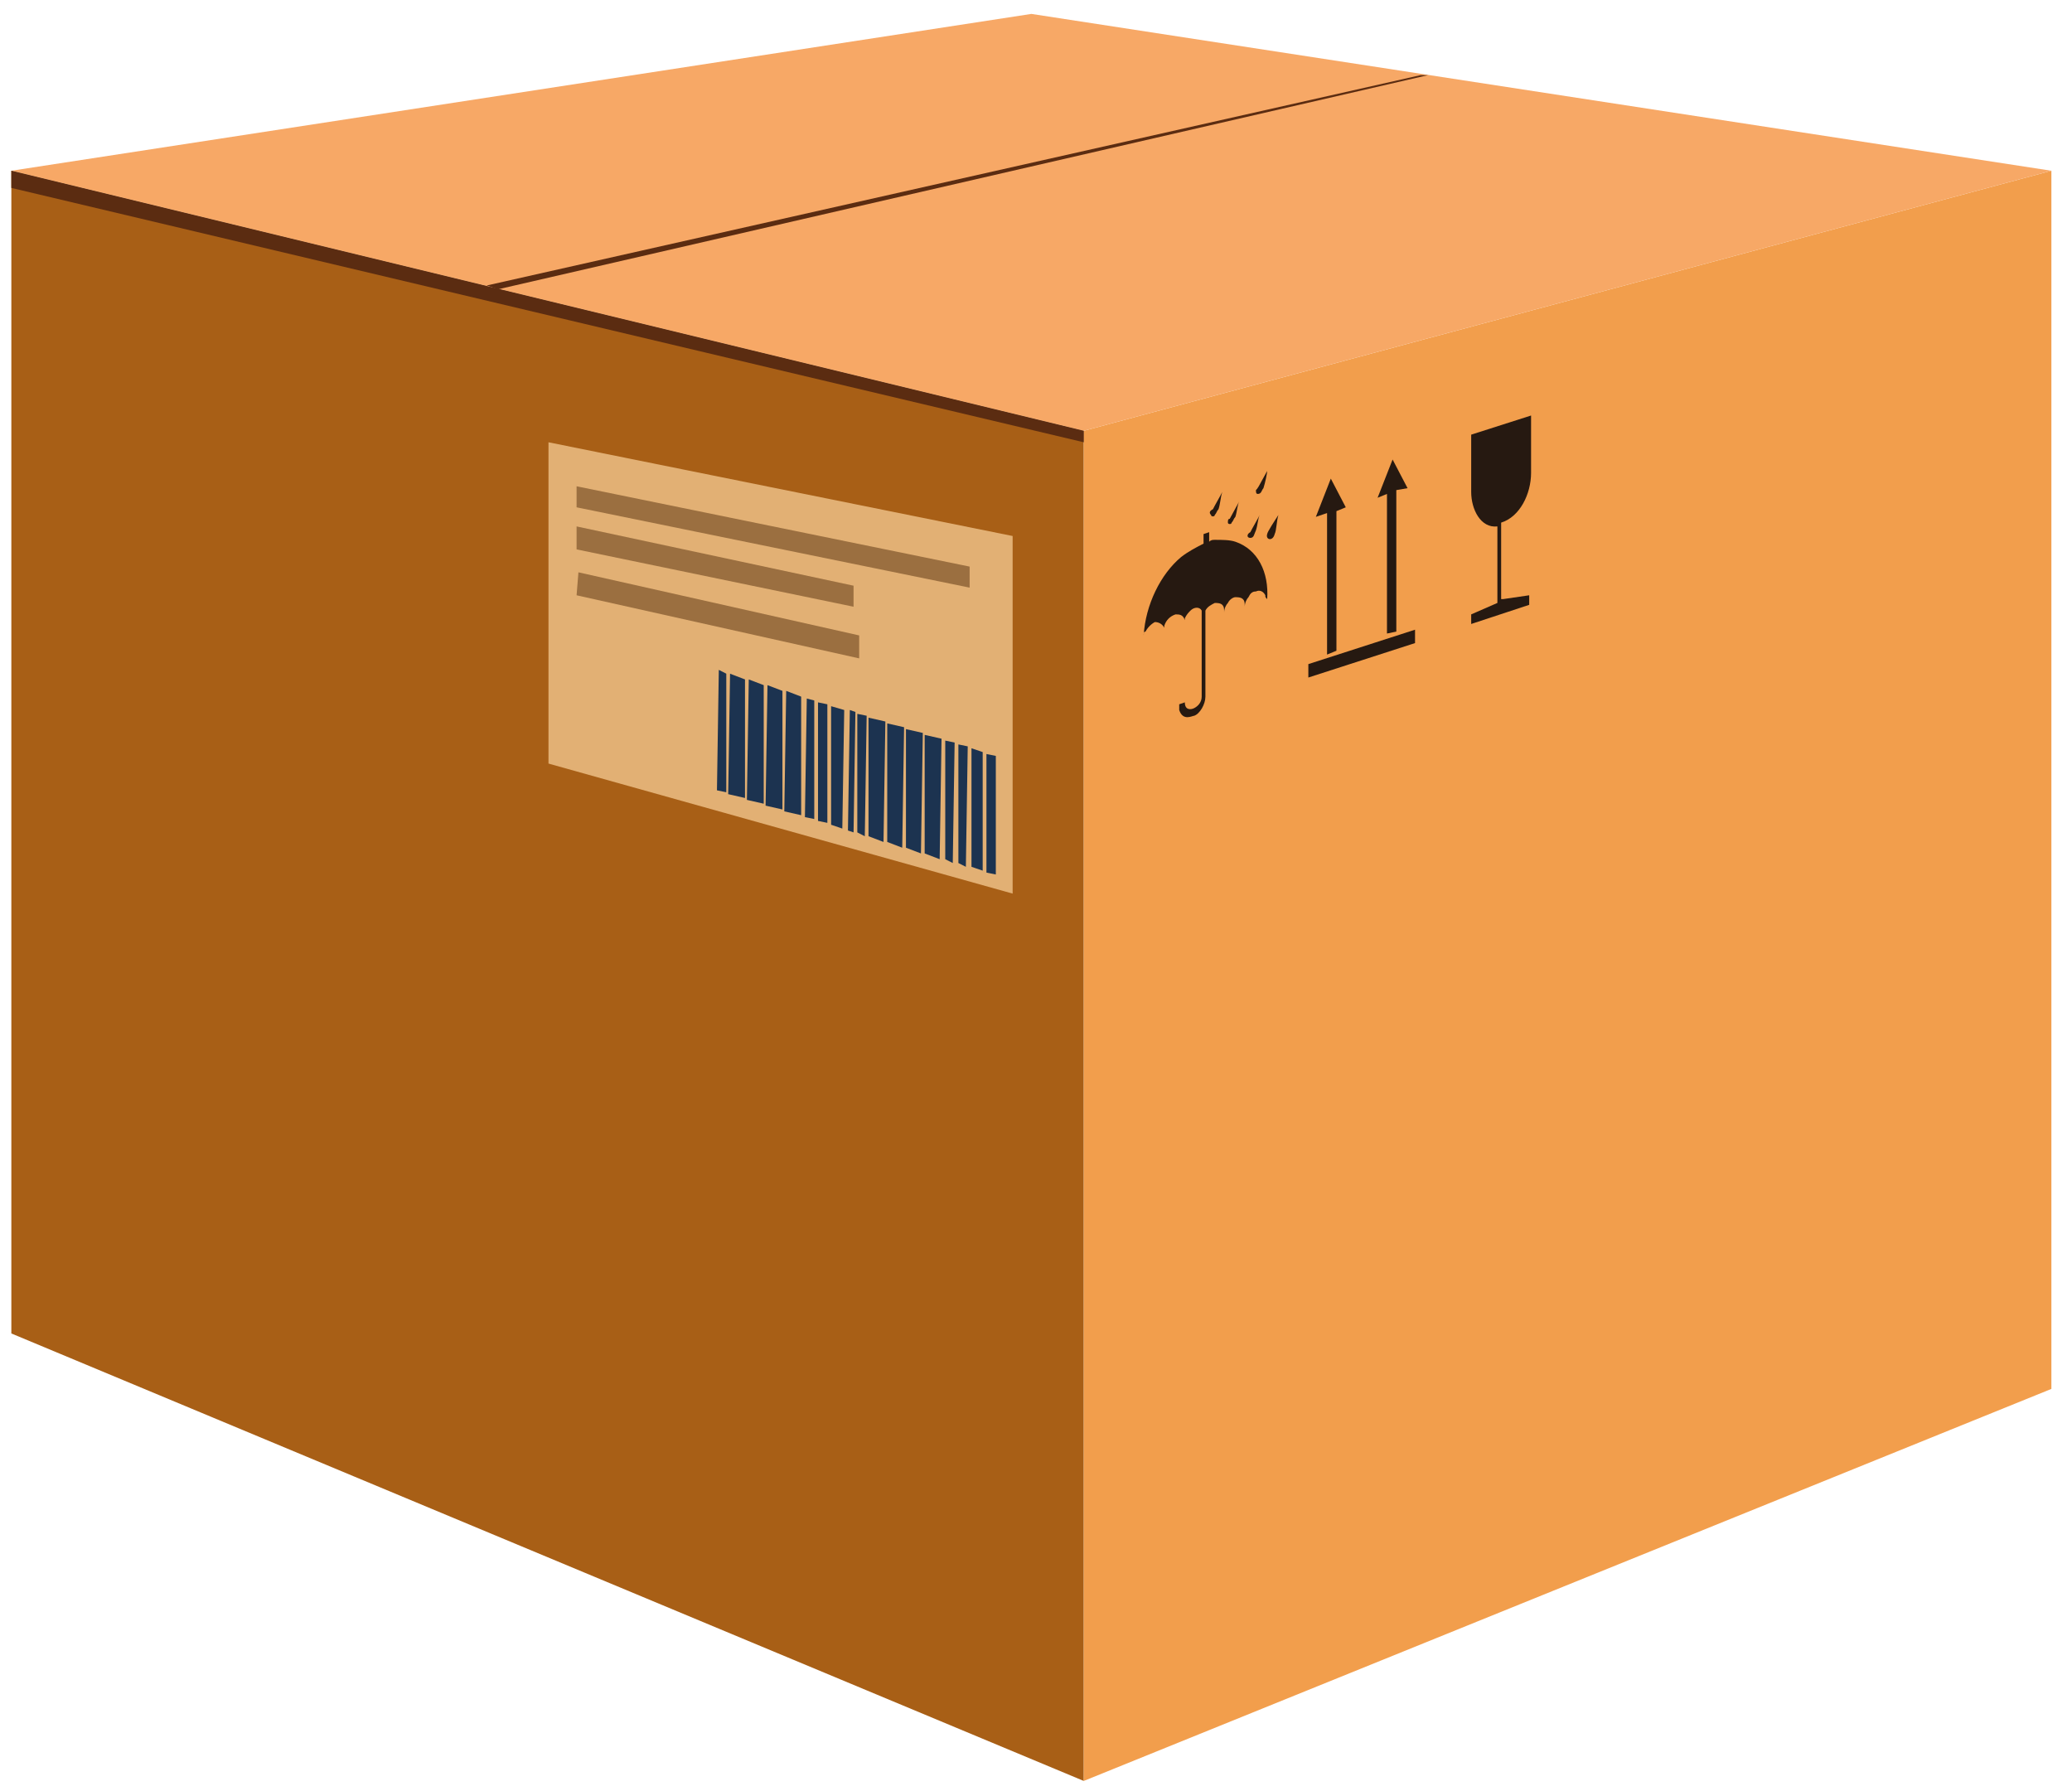 <svg width="59" height="51" viewBox="0 0 59 51" fill="none" xmlns="http://www.w3.org/2000/svg">
<path d="M0.323 4.862V37.971L30.86 50.713V12.268L0.323 4.862Z" fill="#A85F16"/>
<path d="M58.413 4.862L30.86 12.268V50.713L58.413 39.55V4.862Z" fill="#F29E4C"/>
<path d="M0.323 4.862L29.368 0.396L58.413 4.862L30.86 12.268L0.323 4.862Z" fill="#F7A866"/>
<path d="M43.597 13.466V11.832L41.892 12.377V14.01C41.892 14.5 42.159 15.045 42.638 14.99V17.169L41.892 17.495V17.768L43.544 17.223V16.951L42.798 17.06H42.745V14.882C43.278 14.718 43.597 14.065 43.597 13.466Z" fill="#261911"/>
<path d="M37.255 19.293L40.293 18.312V17.931L37.255 18.911V19.293Z" fill="#261911"/>
<path d="M37.788 18.639L38.055 18.53V14.555L38.321 14.446L37.895 13.629L37.469 14.718L37.788 14.609V18.639Z" fill="#261911"/>
<path d="M39.494 18.04L39.76 17.985V13.956L40.08 13.901L39.654 13.085L39.227 14.174L39.494 14.065V18.04Z" fill="#261911"/>
<path d="M35.177 15.426C35.017 15.372 34.804 15.372 34.591 15.372C34.538 15.372 34.484 15.372 34.431 15.426V15.154L34.271 15.208V15.48C34.058 15.589 33.845 15.698 33.632 15.862C33.045 16.352 32.619 17.223 32.566 18.094C32.566 18.04 32.566 17.985 32.619 17.985C32.672 17.877 32.779 17.768 32.885 17.713C32.992 17.713 33.099 17.768 33.152 17.877C33.152 17.931 33.152 17.931 33.152 17.985C33.152 17.931 33.152 17.877 33.152 17.822C33.205 17.659 33.312 17.55 33.472 17.495C33.578 17.495 33.685 17.495 33.738 17.659C33.738 17.713 33.738 17.713 33.738 17.768C33.738 17.713 33.738 17.659 33.738 17.604C33.791 17.495 33.845 17.441 33.898 17.387C34.005 17.278 34.164 17.278 34.218 17.387V19.837C34.218 20 34.111 20.109 34.005 20.164C33.898 20.218 33.738 20.218 33.738 20L33.578 20.055C33.578 20.109 33.578 20.164 33.578 20.218C33.685 20.545 33.951 20.381 34.005 20.381C34.164 20.327 34.324 20.055 34.324 19.837V17.387C34.378 17.278 34.484 17.223 34.591 17.169C34.644 17.169 34.751 17.169 34.804 17.223C34.857 17.278 34.857 17.332 34.857 17.441C34.857 17.332 34.911 17.223 34.964 17.169C35.017 17.06 35.124 17.005 35.177 17.005C35.23 17.005 35.337 17.005 35.39 17.06C35.444 17.114 35.444 17.169 35.444 17.278C35.444 17.169 35.497 17.06 35.55 17.005C35.603 16.896 35.657 16.842 35.763 16.842C35.87 16.788 35.977 16.842 36.03 16.951C36.03 17.005 36.03 17.005 36.083 17.06C36.136 16.297 35.817 15.644 35.177 15.426Z" fill="#261911"/>
<path d="M34.964 14.882C34.964 14.936 35.071 14.936 35.071 14.882C35.124 14.827 35.124 14.773 35.177 14.718C35.23 14.555 35.23 14.391 35.284 14.283C35.23 14.391 35.071 14.664 35.017 14.773C34.964 14.773 34.964 14.827 34.964 14.882Z" fill="#261911"/>
<path d="M35.603 15.317C35.71 15.317 35.71 15.208 35.763 15.1C35.817 14.936 35.817 14.773 35.87 14.664C35.817 14.773 35.657 15.045 35.603 15.154C35.497 15.208 35.497 15.317 35.603 15.317Z" fill="#261911"/>
<path d="M36.083 15.208C36.03 15.372 36.243 15.426 36.296 15.208C36.35 15.1 36.35 14.827 36.403 14.664C36.296 14.827 36.083 15.154 36.083 15.208Z" fill="#261911"/>
<path d="M35.976 13.902C36.03 13.738 36.083 13.466 36.083 13.411C35.816 13.902 35.816 13.902 35.763 13.956C35.763 14.01 35.763 14.065 35.816 14.065C35.923 14.065 35.923 13.956 35.976 13.902Z" fill="#261911"/>
<path d="M34.484 14.664C34.484 14.718 34.591 14.718 34.591 14.664C34.644 14.609 34.644 14.555 34.697 14.5C34.751 14.337 34.751 14.174 34.804 14.01C34.751 14.119 34.591 14.391 34.538 14.5C34.431 14.555 34.431 14.609 34.484 14.664C34.484 14.664 34.431 14.664 34.484 14.664Z" fill="#261911"/>
<path d="M0.323 5.351L30.86 12.594V12.267L0.323 4.861V5.351Z" fill="#5B2C11"/>
<path d="M40.666 2.139H40.453L13.86 8.129L14.18 8.238L40.666 2.139Z" fill="#5B2C11"/>
<path d="M15.618 12.594V21.743L28.835 25.446V15.263L15.618 12.594Z" fill="#E2B074"/>
<path d="M27.61 16.134L16.418 13.847V14.446L27.61 16.733V16.134Z" fill="#9B6F40"/>
<path d="M24.305 16.678L16.418 14.99V15.644L24.305 17.277V16.678Z" fill="#9B6F40"/>
<path d="M24.465 18.094L16.471 16.297L16.418 16.951L24.465 18.748V18.094Z" fill="#9B6F40"/>
<path d="M23.666 23.485L23.985 23.594L24.039 20.218L23.666 20.109V23.485Z" fill="#1C3350"/>
<path d="M23.293 23.376L23.559 23.431V20.055L23.293 20V23.376Z" fill="#1C3350"/>
<path d="M22.92 23.268L23.186 23.322V19.946L22.973 19.891L22.92 23.268Z" fill="#1C3350"/>
<path d="M20.415 22.505L20.681 22.56V19.183L20.468 19.075L20.415 22.505Z" fill="#1C3350"/>
<path d="M22.333 23.104L22.813 23.213V19.837L22.387 19.673L22.333 23.104Z" fill="#1C3350"/>
<path d="M21.8 22.941L22.28 23.05V19.673L21.854 19.51L21.8 22.941Z" fill="#1C3350"/>
<path d="M21.268 22.777L21.747 22.886V19.51L21.321 19.347L21.268 22.777Z" fill="#1C3350"/>
<path d="M20.735 22.614L21.214 22.723V19.347L20.788 19.184L20.735 22.614Z" fill="#1C3350"/>
<path d="M27.663 24.683L27.982 24.792V21.416L27.663 21.307V24.683Z" fill="#1C3350"/>
<path d="M27.29 24.575L27.503 24.683L27.556 21.253L27.29 21.198V24.575Z" fill="#1C3350"/>
<path d="M28.089 21.471V24.847L28.356 24.901V21.525L28.089 21.471Z" fill="#1C3350"/>
<path d="M26.916 24.466L27.13 24.575L27.183 21.144L26.916 21.089V24.466Z" fill="#1C3350"/>
<path d="M24.412 23.703L24.625 23.812L24.678 20.381L24.412 20.327V23.703Z" fill="#1C3350"/>
<path d="M24.145 23.649L24.305 23.703L24.358 20.273L24.199 20.218L24.145 23.649Z" fill="#1C3350"/>
<path d="M26.33 24.302L26.757 24.466L26.81 21.035L26.33 20.926V24.302Z" fill="#1C3350"/>
<path d="M25.797 24.139L26.224 24.302L26.277 20.871L25.797 20.762V24.139Z" fill="#1C3350"/>
<path d="M25.264 23.975L25.691 24.139L25.744 20.708L25.264 20.599V23.975Z" fill="#1C3350"/>
<path d="M24.731 23.812L25.158 23.975L25.211 20.545L24.731 20.436V23.812Z" fill="#1C3350"/>
</svg>
